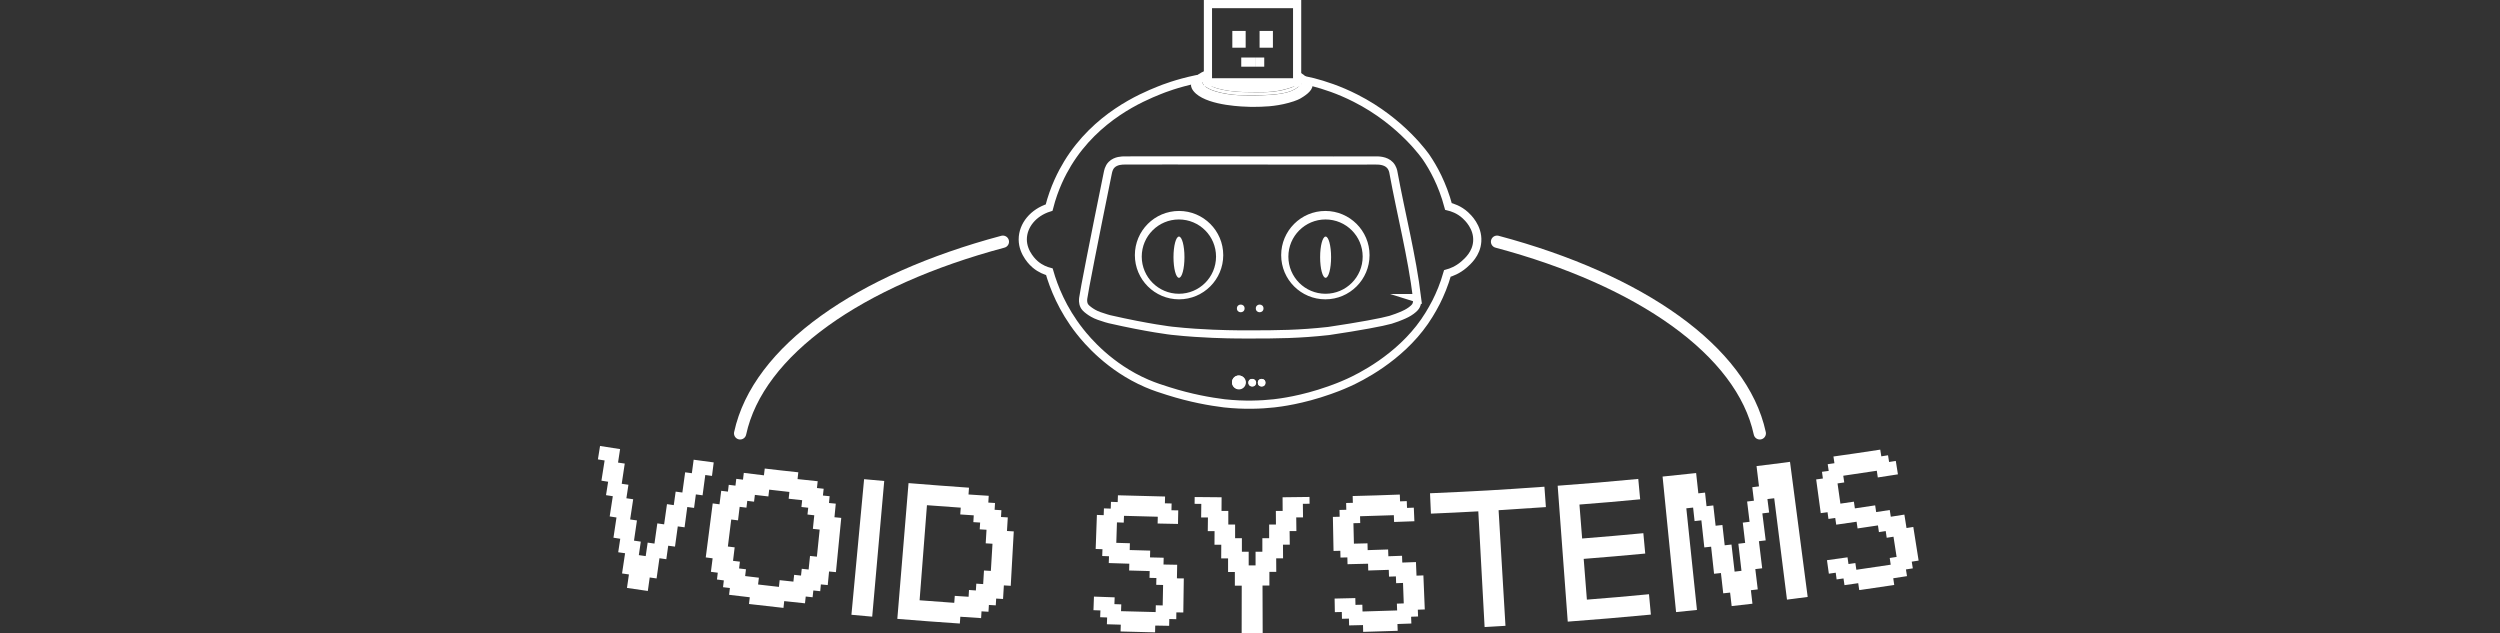 <?xml version="1.0" encoding="UTF-8"?>
<svg id="Layer_1" data-name="Layer 1" xmlns="http://www.w3.org/2000/svg" viewBox="0 0 305.52 77.4">
  <rect x="0" y="0" width="305.52" height="77.4" fill="#333333" stroke="none"/>
  <defs>
    <style>
      .cls-1, .cls-2 {
        fill: none;
        stroke: #fff;
        stroke-miterlimit: 10;
      }

      .cls-3 {
        fill: #fff;
        stroke-width: 0px;
      }

      .cls-2 {
        stroke-linecap: round;
        stroke-width: 1.5px;
      }
    </style>
  </defs>
  <g id="Layer_1-2" data-name="Layer 1-2">
    <g>
      <path class="cls-1" d="m158.95,9.7c.5.1,1.01.22,1.52.34,1.31.34,3.15.92,5.19,1.96,5.73,2.9,8.65,7.25,8.65,7.25.82,1.21,1.96,3.2,2.7,5.98.45.11,1.3.37,2.07,1.08.26.24,1.57,1.44,1.45,3.2-.1,1.51-1.18,2.44-1.64,2.84-.76.65-1.54.94-2.01,1.07-.39,1.36-.88,2.53-1.37,3.5-.09.17-.64,1.26-1.41,2.37-3.13,4.52-8,6.88-9.28,7.46-1.01.46-1.81.75-2.35.94-3.38,1.2-6.07,1.52-6.76,1.6-1.56.17-3.64.27-6.1,0-1.69-.21-4.08-.62-6.85-1.5-.79-.25-1.66-.52-2.63-.94-4.54-1.96-7.28-5.23-8.17-6.36-2.14-2.72-3.19-5.43-3.72-7.28-.41-.11-1.07-.34-1.72-.89-.16-.13-1.53-1.33-1.53-3.06s1.3-3.29,3.22-3.89c.62-2.43,1.56-4.23,2.27-5.4,3.5-5.73,9-8.05,11.16-8.92.54-.22,2.2-.87,4.54-1.36.3-.07.62-.12.97-.19"/>
      <g>
        <path class="cls-1" d="m173.18,36.44c-.63-5.17-1.95-10.23-2.89-15.35-.02-.14-.1-.56-.42-.91-.55-.59-1.46-.57-1.77-.57-1.42.02-7.24,0-15.23,0-8.08-.02-13.98,0-15.42,0-.29,0-1.08,0-1.6.52-.37.37-.43.86-.47,1.02-1.71,8.38-2.91,14.53-3,15.28-.02.17-.07.56.13.94.06.11.17.29.57.58.27.2.68.47,1.26.67.67.24,1.2.38,1.25.39,4.82,1.1,7.61,1.41,7.61,1.41,2.11.23,3.73.31,5.03.37.79.03,2.32.09,4.55.08,3.26,0,5.99-.02,9.59-.42,3.79-.56,6.6-1.09,7.57-1.37.5-.15,1.14-.4,1.27-.46.51-.21.88-.39,1.26-.67.39-.29.51-.47.57-.58.21-.39.15-.78.13-.94h-.02Z"/>
        <g>
          <ellipse class="cls-3" cx="144.08" cy="31.43" rx=".67" ry="2.52"/>
          <path class="cls-3" d="m144.09,25.78c-2.99,0-5.4,2.42-5.4,5.4s2.42,5.4,5.4,5.4,5.4-2.42,5.4-5.4-2.42-5.4-5.4-5.4Zm-.02,10.12c-2.5,0-4.54-2.03-4.54-4.54s2.03-4.54,4.54-4.54,4.54,2.03,4.54,4.54-2.03,4.54-4.54,4.54Z"/>
        </g>
        <g>
          <ellipse class="cls-3" cx="162" cy="31.43" rx=".67" ry="2.52"/>
          <path class="cls-3" d="m156.57,31.18c0,2.99,2.42,5.4,5.4,5.4s5.4-2.42,5.4-5.4-2.42-5.4-5.4-5.4-5.4,2.42-5.4,5.4Zm.88.18c0-2.5,2.03-4.54,4.54-4.54s4.54,2.03,4.54,4.54-2.03,4.54-4.54,4.54-4.54-2.03-4.54-4.54Z"/>
        </g>
        <circle class="cls-3" cx="151.63" cy="37.69" r=".47"/>
        <circle class="cls-3" cx="153.94" cy="37.69" r=".47"/>
      </g>
      <g>
        <g>
          <circle class="cls-3" cx="151.41" cy="46.74" r=".85"/>
          <circle class="cls-3" cx="151.37" cy="46.7" r=".81"/>
        </g>
        <g>
          <circle class="cls-3" cx="153.04" cy="46.78" r=".47"/>
          <circle class="cls-3" cx="153.01" cy="46.75" r=".45"/>
        </g>
        <g>
          <circle class="cls-3" cx="154.19" cy="46.78" r=".47"/>
          <circle class="cls-3" cx="154.17" cy="46.75" r=".45"/>
        </g>
      </g>
      <g>
        <g>
          <path class="cls-3" d="m160.4,10.44c0,.72-1.09,1.36-1.42,1.56-.12.07-.53.31-1.5.57-1.71.47-3.2.48-4.23.49h-.42c-.81-.02-4.95-.11-6.67-1.61-.59-.52-.61-.95-.61-1.04,0-.67.72-1.17.97-1.36.42-.3.83-.42,1.1-.49v.51h-.03c-.07.02-.18.07-.3.15-.06.04-.25.18-.32.42,0,0-.08.23,0,.52.1.33.73.98,3.05,1.34.85.13,1.62.17,3.09.17,3.08-.03,4.59-.27,5.53-1.03.21-.17.6-.51.55-.9s-.52-.62-.67-.68c0-.12,0-.25.02-.37.27.12.65.32,1.03.66.5.43.83.72.84,1.12v-.02Z"/>
          <path class="cls-3" d="m158.64,10.62c-.93.77-2.45,1.01-5.53,1.03-1.47.02-2.24-.03-3.09-.17-2.31-.36-2.95-1.01-3.05-1.34-.08-.29,0-.52,0-.52.08-.24.27-.37.32-.42.12-.08.22-.12.3-.15h.03v1.01s.02.11.07.17c.09.15.23.22.31.27.48.24.81.32.81.32.45.12.67.17,1.03.23.5.08.94.13,1.37.17.47.03.89.04,1.72.05,1.36.02,1.79,0,2.05-.02.5-.03.82-.07,1.06-.11.15-.02.28-.05.41-.07.17-.03.37-.07.67-.16.34-.09.83-.23,1.12-.42.07-.05.17-.12.24-.25.03-.07.05-.13.06-.17v-1.02c.14.07.62.29.67.68.05.39-.34.72-.55.9h-.02Z"/>
        </g>
        <g>
          <rect class="cls-1" x="147.62" y=".5" width="10.9" height="9.56"/>
          <path class="cls-3" d="m158.52,10.06s-.02.1-.06.17c-.07.12-.17.2-.24.25-.29.19-.77.33-1.12.42-.31.08-.5.12-.67.16-.12.02-.26.05-.41.07-.24.04-.56.08-1.06.11-.26.02-.68.04-2.05.02-.83,0-1.26-.02-1.72-.05-.43-.03-.87-.07-1.37-.17-.35-.06-.57-.12-1.03-.23,0,0-.32-.08-.81-.32-.07-.04-.22-.11-.31-.27-.04-.07-.06-.13-.07-.17h10.92Z"/>
          <rect class="cls-3" x="150.6" y="3.78" width="1.63" height="2.05"/>
          <rect class="cls-3" x="153.93" y="3.78" width="1.63" height="2.05"/>
          <rect class="cls-3" x="151.69" y="7.03" width="1.69" height="1.12"/>
          <rect class="cls-3" x="153.38" y="7.03" width="1.12" height="1.12"/>
        </g>
      </g>
    </g>
  </g>
  <g>
    <path class="cls-3" d="m76.62,71.85c.1-.66.14-.99.24-1.65-.34-.05-.5-.07-.84-.12.15-.99.22-1.48.37-2.47-.33-.05-.5-.07-.84-.12.1-.66.15-.99.25-1.65-.33-.05-.5-.08-.83-.13.15-.99.22-1.48.37-2.47-.33-.05-.5-.08-.83-.13.15-.99.23-1.48.38-2.47-.33-.05-.5-.08-.83-.13.1-.66.15-.99.26-1.64-.33-.05-.49-.08-.82-.13.15-.99.23-1.48.39-2.47-.33-.05-.49-.08-.82-.13.1-.66.16-.99.26-1.64.98.16,1.47.23,2.45.38-.1.66-.15.99-.25,1.65.33.05.49.08.82.12-.15.99-.22,1.48-.37,2.47.33.05.49.07.82.12-.1.66-.15.99-.25,1.65.33.05.5.07.83.12-.15.99-.22,1.48-.37,2.47.33.05.5.07.83.12-.15.99-.22,1.48-.36,2.47.33.05.5.07.83.12-.1.66-.14.99-.24,1.65.33.05.5.07.84.12.09-.66.14-.99.24-1.65.33.05.5.07.83.12.14-.99.21-1.48.35-2.47.33.05.5.07.83.12.14-.99.21-1.48.35-2.47.33.05.5.07.83.12.09-.66.14-.99.23-1.65.33.05.49.07.82.11.14-.99.2-1.48.34-2.47.33.04.49.07.82.11.09-.66.13-.99.22-1.65.98.13,1.47.2,2.45.33-.09.66-.13.99-.21,1.65-.33-.04-.49-.06-.82-.11-.13.99-.2,1.49-.33,2.48-.33-.04-.49-.07-.82-.11-.09.66-.13.99-.22,1.65-.33-.04-.5-.07-.83-.11-.13.99-.2,1.49-.33,2.48-.33-.04-.5-.07-.83-.11-.14.99-.2,1.48-.34,2.47-.33-.05-.5-.07-.83-.11-.09.66-.14.99-.23,1.65-.33-.05-.5-.07-.84-.12-.14.99-.21,1.48-.35,2.47-.34-.05-.5-.07-.84-.12-.09.66-.14.99-.23,1.65-1.01-.14-1.52-.22-2.53-.37Z"/>
    <path class="cls-3" d="m91.53,73.82c.04-.33.06-.5.1-.83-1.01-.12-1.52-.18-2.53-.3.04-.33.06-.5.1-.83-.34-.04-.51-.06-.84-.1.04-.33.06-.5.1-.83-.34-.04-.5-.06-.84-.11.04-.33.06-.5.1-.83-.34-.04-.5-.06-.84-.11.08-.66.13-.99.21-1.65-.33-.04-.5-.06-.84-.11.34-2.64.51-3.96.85-6.6.33.04.5.06.83.11.08-.66.13-.99.21-1.65.33.04.49.06.82.1.04-.33.06-.5.1-.83.33.04.49.06.82.1.04-.33.06-.5.1-.83.33.04.49.06.82.1.04-.33.06-.5.1-.83.98.12,1.48.18,2.46.3.04-.33.06-.5.1-.83,1.64.19,2.46.29,4.1.46-.04.33-.05.5-.09.83.99.11,1.48.16,2.46.26-.03.33-.05.5-.09.83.33.03.49.05.82.09-.03.33-.05.5-.09.83.33.03.49.05.82.08-.03.33-.05.5-.08.83.33.03.5.05.83.08-.07.66-.1.99-.16,1.66.33.03.5.05.83.08-.26,2.65-.39,3.98-.65,6.63-.34-.03-.5-.05-.84-.08-.07.66-.1.99-.16,1.66-.34-.03-.5-.05-.84-.08-.03.33-.05.5-.08.83-.34-.03-.51-.05-.84-.09-.03.33-.05.5-.09.83-.34-.03-.51-.05-.84-.09-.03.33-.05.5-.09.83-1.01-.11-1.52-.16-2.54-.27-.04.33-.05.5-.09.83-1.69-.19-2.54-.28-4.23-.48Zm3.66-2.09c.04-.33.06-.5.09-.83.67.07,1.01.11,1.68.18.04-.33.05-.5.09-.83.34.04.5.05.84.09.04-.33.05-.5.09-.83.34.04.5.05.84.09.07-.66.1-.99.17-1.66.33.03.5.05.84.09.14-1.32.2-1.99.34-3.31-.33-.03-.5-.05-.83-.09l.17-1.66c-.33-.03-.5-.05-.83-.09.04-.33.05-.5.09-.83-.33-.04-.5-.05-.83-.09.04-.33.05-.5.09-.83-.66-.07-.99-.11-1.65-.18.04-.33.06-.5.09-.83-.99-.11-1.48-.17-2.47-.28-.04.33-.06.5-.1.83-.66-.08-.99-.12-1.65-.19-.04.33-.06.5-.1.83-.33-.04-.5-.06-.83-.1-.04.33-.06.5-.1.83-.33-.04-.5-.06-.83-.1-.08.66-.12.99-.2,1.65-.33-.04-.5-.06-.83-.1-.16,1.32-.25,1.98-.41,3.3.33.04.5.06.83.1-.08.66-.12.99-.2,1.65.33.04.5.06.84.1-.04.33-.06.5-.1.83.34.04.5.06.84.1-.04.33-.06.5-.1.83.67.08,1.01.12,1.68.2-.04.33-.06.5-.1.83,1.01.12,1.52.17,2.53.29Z"/>
    <path class="cls-3" d="m104.05,75.14c.62-6.63.93-9.95,1.55-16.58.98.09,1.48.14,2.46.22-.59,6.63-.88,9.95-1.47,16.58-1.02-.09-1.53-.14-2.54-.23Z"/>
    <path class="cls-3" d="m109.66,75.63c.55-6.64.82-9.95,1.37-16.59,2.96.24,4.43.35,7.39.56l-.06.83c.99.07,1.48.1,2.47.16-.02.33-.03.5-.05.83.33.02.49.03.82.05-.02.33-.03.5-.05.83.33.02.5.03.83.05-.02.33-.03.5-.05.83.33.02.5.03.83.05-.04.66-.06,1-.1,1.66.33.02.5.03.83.05-.15,2.66-.22,3.99-.37,6.65-.34-.02-.5-.03-.84-.05-.04.66-.06,1-.1,1.66-.34-.02-.51-.03-.84-.05-.02.33-.03.5-.05.83-.34-.02-.51-.03-.84-.05-.02.33-.03.5-.05.83-.34-.02-.51-.03-.85-.05-.02.33-.03.5-.05.83-1.02-.06-1.53-.1-2.54-.17-.02.33-.03.5-.06.83-3.06-.21-4.58-.32-7.64-.57Zm6.96-1.98c.02-.33.03-.5.06-.83.67.05,1.01.07,1.69.11.02-.33.03-.5.05-.83.34.02.51.03.84.06.02-.33.03-.5.05-.83.34.02.5.03.84.05.04-.66.06-1,.1-1.66.34.02.5.03.84.05.08-1.33.12-1.99.2-3.32-.33-.02-.5-.03-.83-.05.04-.66.06-1,.1-1.66-.33-.02-.5-.03-.83-.05.02-.33.03-.5.05-.83-.33-.02-.5-.03-.83-.05.02-.33.03-.5.05-.83-.66-.04-.99-.07-1.65-.11.02-.33.03-.5.06-.83-1.65-.11-2.48-.18-4.13-.3-.36,4.65-.54,6.97-.9,11.62,1.69.13,2.53.19,4.22.31Z"/>
    <path class="cls-3" d="m136.94,77.17c.01-.33.02-.5.03-.83-.68-.02-1.02-.03-1.7-.05.01-.33.02-.5.03-.83-.34-.01-.51-.02-.85-.03.01-.33.02-.5.03-.83-.34-.01-.51-.02-.85-.03.02-.67.04-1,.06-1.66,1.01.04,1.52.05,2.53.09-.01.33-.02.5-.03.83.34.01.51.02.84.03-.01.33-.02.5-.03.83,1.69.05,2.54.07,4.23.11,0-.33.01-.5.02-.83.34,0,.51.01.84.02.02-1,.03-1.5.05-2.5-.34,0-.5-.01-.84-.02,0-.33.01-.5.02-.83-.34,0-.5-.01-.84-.02,0-.33.01-.5.02-.83-1.01-.02-1.51-.04-2.51-.07,0-.33.01-.5.02-.83-1-.03-1.51-.04-2.51-.08.01-.33.02-.5.03-.83-.33-.01-.5-.02-.83-.03.01-.33.02-.5.03-.83-.33-.01-.5-.02-.83-.03.06-1.66.09-2.5.15-4.16.33.01.5.02.83.03.01-.33.02-.5.03-.83.33.01.5.02.83.03.01-.33.02-.5.03-.83.33.01.49.02.82.03.01-.33.02-.5.03-.83,2.3.07,3.46.1,5.76.15,0,.33-.01.5-.02.83.33,0,.49,0,.82.02,0,.33,0,.5-.02.83.33,0,.5,0,.83.01-.01.67-.02,1-.03,1.66-.99-.02-1.49-.03-2.49-.05,0-.33.01-.5.02-.83-1.65-.04-2.48-.06-4.13-.11-.01.33-.02.5-.03.83-.33,0-.5-.02-.83-.03-.03,1-.05,1.5-.08,2.5.67.02,1,.03,1.66.05,0,.33-.01.5-.02.83,1,.03,1.5.04,2.5.07,0,.33-.01.5-.02.83.67.02,1,.02,1.67.04,0,.33-.01.5-.02.83.67.01,1,.02,1.67.03-.01.67-.02,1-.03,1.66.34,0,.5,0,.84.01-.03,1.66-.04,2.5-.06,4.16-.34,0-.51,0-.85-.01,0,.33,0,.5-.01.83-.34,0-.51,0-.85-.02,0,.33,0,.5-.02.83-.68-.01-1.02-.02-1.7-.03,0,.33-.01.5-.02.83-1.7-.04-2.55-.06-4.25-.11Z"/>
    <path class="cls-3" d="m151.74,77.4c0-2.33,0-3.5.01-5.83-.34,0-.5,0-.84,0v-1.67c-.33,0-.5,0-.83,0,0-.67,0-1,0-1.66-.33,0-.5,0-.84,0,0-.67,0-1,.01-1.67-.33,0-.5,0-.83,0,0-.67,0-1,.01-1.66-.33,0-.5,0-.83,0,0-.67.01-1,.02-1.67-.33,0-.5,0-.83,0,0-.67.01-1,.02-1.66-.33,0-.49,0-.82-.01,0-.33,0-.5.01-.83,1.32.02,1.98.02,3.29.03,0,.67,0,1-.01,1.67.33,0,.5,0,.83,0,0,.67,0,1,0,1.66.33,0,.5,0,.83,0v1.67c.33,0,.49,0,.83,0,0,.67,0,1,0,1.66.33,0,.5,0,.83,0,0,.67,0,1,0,1.67.33,0,.5,0,.84,0,0-.67,0-1,0-1.67.33,0,.5,0,.83,0,0-.67,0-1,0-1.66.33,0,.5,0,.83,0,0-.67,0-1,0-1.67.33,0,.5,0,.83,0,0-.67,0-1-.01-1.66.33,0,.5,0,.83,0,0-.67,0-1-.01-1.67,1.32-.01,1.98-.02,3.29-.04,0,.33,0,.5.01.83-.33,0-.49,0-.82.01l.02,1.66c-.33,0-.5,0-.83,0,0,.67.01,1,.02,1.67-.33,0-.5,0-.83,0,0,.67,0,1,.02,1.66-.33,0-.5,0-.83,0,0,.67,0,1,.01,1.67-.33,0-.5,0-.84,0,0,.67,0,1,.01,1.66-.34,0-.5,0-.84,0,0,.67,0,1,0,1.67-.34,0-.5,0-.84,0,0,2.33.01,3.5.02,5.83-1.02,0-1.53,0-2.55,0Z"/>
    <path class="cls-3" d="m166.59,77.22c0-.33-.01-.5-.02-.83-.68.02-1.02.03-1.7.04,0-.33-.01-.5-.02-.83-.34,0-.51.01-.85.02,0-.33-.01-.5-.02-.83-.34,0-.51.01-.85.02-.01-.67-.02-1-.03-1.66,1.01-.02,1.52-.03,2.53-.06,0,.33.01.5.02.83.34,0,.51-.01.84-.02,0,.33.01.5.02.83,1.69-.04,2.54-.07,4.23-.13-.01-.33-.02-.5-.03-.83.34-.01.51-.02.84-.03-.04-1-.05-1.5-.09-2.5-.34.01-.5.02-.84.03-.01-.33-.02-.5-.03-.83-.34.01-.5.02-.84.03-.01-.33-.02-.5-.03-.83-1.01.03-1.51.05-2.51.08,0-.33-.01-.5-.02-.83-1,.03-1.51.04-2.51.06,0-.33-.01-.5-.02-.83-.33,0-.5.01-.84.02,0-.33-.01-.5-.02-.83-.33,0-.5.01-.83.02-.03-1.66-.05-2.5-.08-4.16.33,0,.5,0,.83-.02,0-.33-.01-.5-.02-.83.33,0,.5-.01.83-.02,0-.33-.01-.5-.02-.83.33,0,.49-.01.82-.02,0-.33-.01-.5-.02-.83,2.3-.06,3.46-.09,5.76-.18.01.33.02.5.03.83.33-.01.49-.02.82-.03.01.33.02.5.03.83.33-.01.5-.02.83-.03.03.67.04,1,.07,1.66-.99.04-1.49.06-2.48.09-.01-.33-.02-.5-.03-.83-1.65.06-2.48.08-4.13.13,0,.33.01.5.02.83-.33,0-.5.01-.83.02.02,1,.04,1.5.06,2.5.67-.02,1-.03,1.66-.04,0,.33.01.5.02.83,1-.03,1.5-.04,2.5-.08.01.33.02.5.03.83.67-.02,1-.03,1.67-.06.01.33.02.5.03.83.67-.02,1-.04,1.67-.06.03.67.04,1,.07,1.66.34-.01.5-.02.84-.03.07,1.66.1,2.5.17,4.16-.34.01-.51.02-.85.03.01.33.02.5.03.83-.34.01-.51.02-.85.03.01.33.02.5.03.83-.68.03-1.02.04-1.7.06.01.33.02.5.03.83-1.7.06-2.55.08-4.25.13Z"/>
    <path class="cls-3" d="m181.43,76.62c-.31-5.65-.46-8.48-.77-14.13-2.31.13-3.47.18-5.79.28-.04-1-.06-1.5-.11-2.49,5.59-.24,8.39-.4,13.98-.8.07,1,.11,1.49.18,2.49-2.31.16-3.47.24-5.78.38.34,5.65.51,8.48.84,14.13-1.02.06-1.53.09-2.55.15Z"/>
    <path class="cls-3" d="m191.59,75.96c-.49-6.64-.74-9.96-1.23-16.6,3.94-.29,5.91-.46,9.85-.83.09.99.14,1.49.23,2.49-2.97.28-4.45.41-7.42.64l.33,4.15c3-.24,4.49-.37,7.48-.65.09.99.14,1.49.23,2.49-3.01.28-4.51.41-7.52.65.16,1.99.24,2.99.39,4.98,3.04-.24,4.56-.37,7.59-.66.09.99.14,1.49.23,2.49-4.07.38-6.1.55-10.17.86Z"/>
    <path class="cls-3" d="m204.83,74.81c-.66-6.63-.99-9.94-1.65-16.57,1.64-.16,2.46-.25,4.1-.43.11.99.16,1.49.27,2.48.33-.04.49-.05.82-.09.07.66.11.99.18,1.66.33-.04.5-.05.83-.09.11.99.17,1.49.28,2.48.33-.04.5-.06.83-.09.11.99.17,1.49.28,2.48.33-.04.5-.06.83-.09.15,1.32.23,1.98.38,3.31.34-.04.5-.06.84-.1-.15-1.32-.23-1.98-.38-3.31.33-.04.5-.06.83-.1-.12-.99-.18-1.49-.29-2.48.33-.04.5-.06.83-.1-.12-.99-.18-1.49-.3-2.48.33-.04.5-.06.83-.1-.08-.66-.12-.99-.2-1.65.33-.04.49-.06.82-.1-.12-.99-.18-1.49-.3-2.48,1.64-.2,2.46-.3,4.09-.52.87,6.6,1.3,9.9,2.16,16.51-1.01.13-1.52.2-2.53.33-.62-4.95-.94-7.43-1.56-12.39-.33.04-.5.06-.83.1l.21,1.65c-.33.04-.5.06-.83.1.16,1.32.24,1.98.41,3.3-.33.04-.5.06-.83.1.16,1.32.24,1.98.4,3.31-.34.04-.5.06-.84.1.12.99.18,1.49.3,2.48-.34.04-.51.06-.84.1.08.66.12.99.19,1.65-1.01.12-1.52.18-2.54.29-.07-.66-.11-.99-.19-1.65-.34.04-.51.06-.84.09-.11-.99-.17-1.49-.28-2.48-.34.04-.5.06-.84.09-.15-1.32-.22-1.99-.36-3.31-.33.04-.5.05-.83.09-.14-1.32-.21-1.99-.36-3.31-.33.04-.5.05-.83.09-.07-.66-.11-.99-.18-1.65-.33.04-.5.05-.83.09.52,4.97.78,7.45,1.3,12.42-1.02.11-1.52.16-2.54.26Z"/>
    <path class="cls-3" d="m227.21,72.09c-.05-.33-.07-.49-.12-.82-.67.1-1.01.14-1.68.24-.05-.33-.07-.49-.12-.82-.34.05-.5.07-.84.12-.05-.33-.07-.49-.11-.82-.34.05-.5.07-.84.12l-.23-1.65c1.01-.14,1.51-.21,2.51-.35.05.33.07.49.12.82.34-.05.5-.07.84-.12.05.33.07.49.12.82,1.68-.24,2.52-.36,4.2-.62-.05-.33-.07-.49-.12-.82.34-.05.5-.08.84-.13-.15-.99-.23-1.48-.38-2.47-.33.05-.5.08-.83.13-.05-.33-.07-.49-.12-.82-.33.05-.5.08-.83.13-.05-.33-.07-.49-.12-.82-1,.15-1.5.22-2.49.37-.05-.33-.07-.49-.12-.82-1,.14-1.49.22-2.49.36-.05-.33-.07-.49-.12-.82-.33.05-.5.07-.83.12-.05-.33-.07-.49-.11-.82-.33.05-.5.07-.83.11-.23-1.65-.34-2.47-.56-4.12.33-.04.49-.07.82-.11-.05-.33-.07-.49-.11-.82.33-.05.49-.07.82-.11-.05-.33-.07-.49-.12-.82.33-.05.49-.07.82-.12-.05-.33-.07-.49-.12-.82,2.29-.32,3.43-.49,5.72-.84.05.33.08.49.13.82.33-.05.49-.08.82-.13.05.33.08.49.13.82.33-.05.49-.08.82-.13.1.66.15.99.26,1.64-.99.15-1.48.23-2.46.38-.05-.33-.07-.49-.12-.82-1.64.25-2.46.37-4.1.61.05.33.07.49.12.82-.33.05-.49.07-.82.12.14.99.21,1.48.35,2.47.66-.09.99-.14,1.65-.24.05.33.07.49.12.82.99-.14,1.49-.22,2.48-.37.05.33.07.49.12.82.66-.1.99-.15,1.66-.25.05.33.08.49.13.82.66-.1,1-.15,1.66-.26.1.66.15.99.26,1.64.33-.05.5-.08.83-.13.26,1.64.39,2.47.65,4.11-.34.05-.5.08-.84.13.05.33.08.49.13.82-.34.05-.5.08-.84.13.05.33.08.49.13.82-.67.1-1.01.16-1.68.26.05.33.07.49.12.82-1.69.26-2.53.38-4.22.62Z"/>
  </g>
  <path class="cls-2" d="m90.45,52.96c2.18-10.1,14.58-18.74,32.11-23.42"/>
  <path class="cls-2" d="m182.95,29.54c17.53,4.68,29.93,13.32,32.11,23.42"/>
</svg>